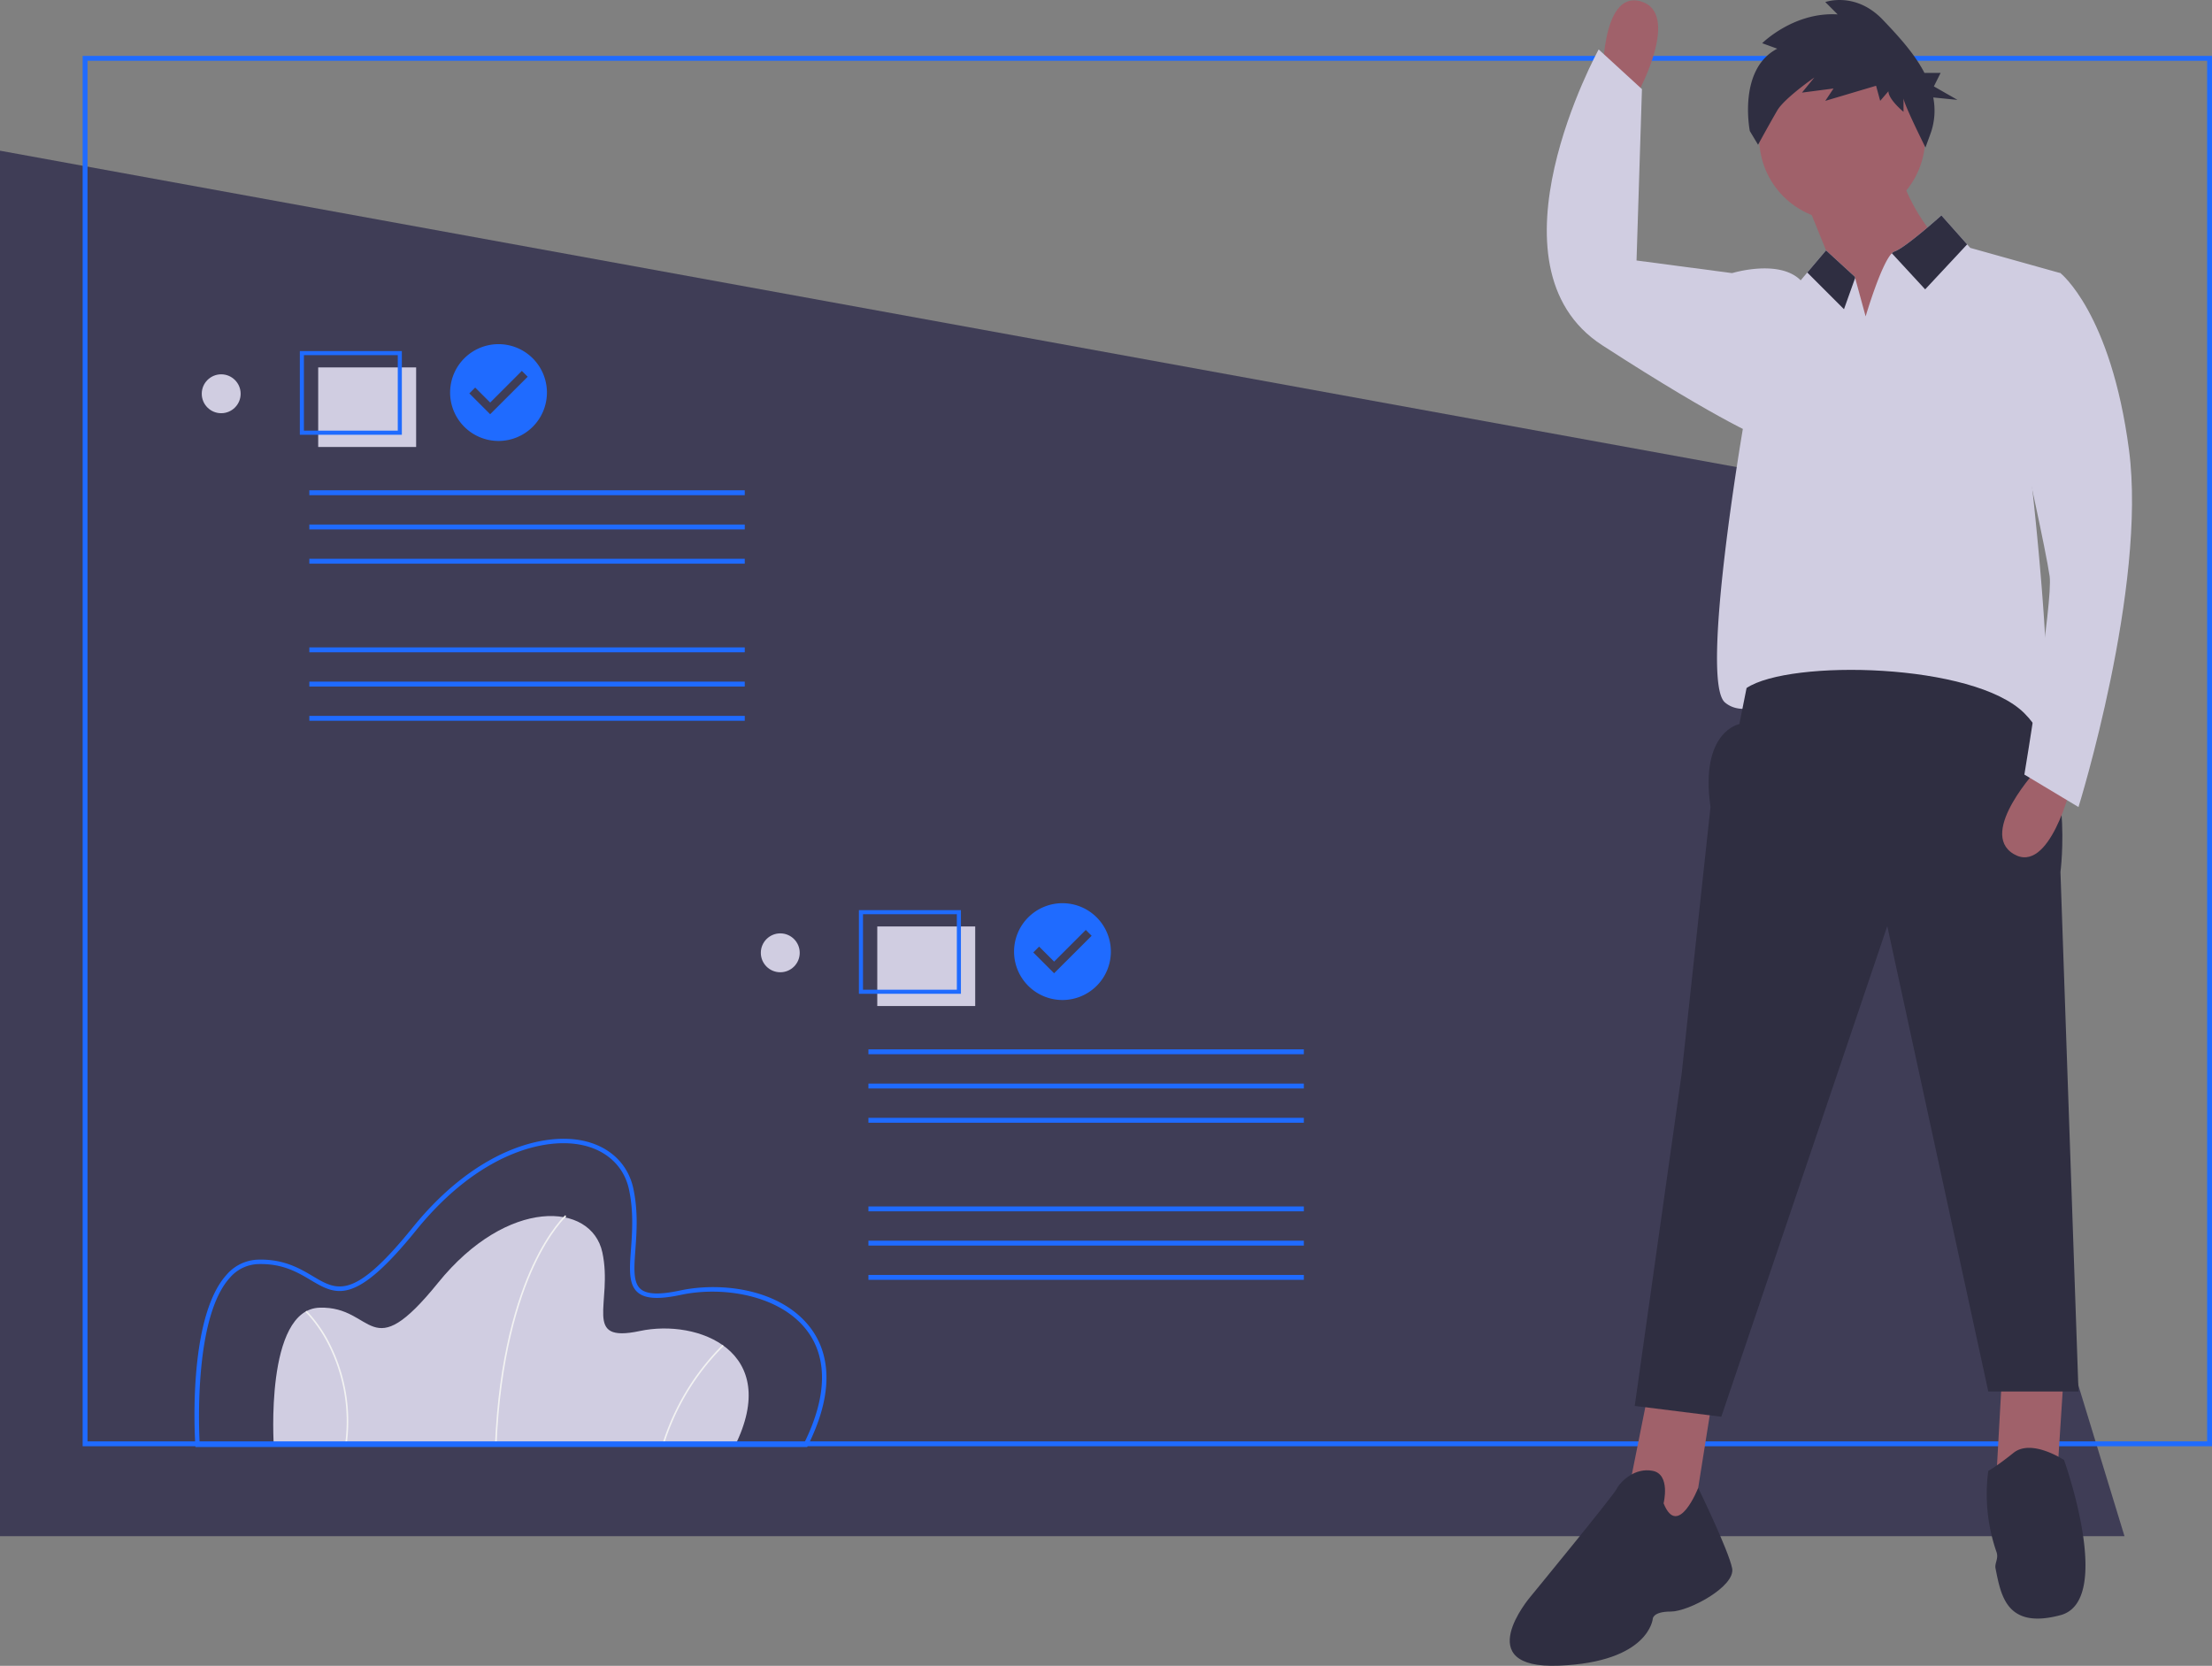 <svg id="adc4e792-6005-44b2-b71b-0efc63d2afdb" data-name="Layer 1" xmlns="http://www.w3.org/2000/svg" width="910" height="685.33" viewBox="0 0 910 685.33"><rect x="0" y="0" width="910" height="685.33" fill="#808080" stroke="none"/><title>up_to_date</title><polygon points="874 632 0 632 0 62 741 197 874 632" fill="#3f3d56"/><path d="M447.251,702.335H257.646s-3.843-56.369,18.897-57.01,20.178,24.982,48.683-10.249,63.095-33.309,67.579-12.491-8.648,37.473,15.373,32.348S466.788,663.261,447.251,702.335Z" transform="translate(-145 -107.335)" fill="#d0cde1"/><path d="M349.248,702.348l-.64-.026c1.492-37.113,9.265-60.959,15.523-74.427,6.794-14.624,13.342-20.544,13.407-20.603l.426.479c-.064.058-6.535,5.919-13.275,20.444C358.465,641.627,350.735,665.375,349.248,702.348Z" transform="translate(-145 -107.335)" fill="#f2f2f2"/><path d="M417.871,702.425l-.615-.179a99.365,99.365,0,0,1,25.017-41.621l.43.474A98.691,98.691,0,0,0,417.871,702.425Z" transform="translate(-145 -107.335)" fill="#f2f2f2"/><path d="M287.509,702.379l-.635-.088a69.765,69.765,0,0,0-6.275-40.778,56.148,56.148,0,0,0-9.903-14.451l.443-.462a56.851,56.851,0,0,1,10.034,14.63A70.404,70.404,0,0,1,287.509,702.379Z" transform="translate(-145 -107.335)" fill="#f2f2f2"/><path d="M1055,702.335H179v-572h876Zm-874-2h872v-568H181Z" transform="translate(-145 -107.335)" fill="#1f6bff"/><path d="M477.072,702.634H225.413l-.058-.852c-.145-2.121-3.355-52.144,12.853-69.992a17.752,17.752,0,0,1,12.973-6.225c10.565-.301,17.205,3.657,22.56,6.833,10.094,5.988,16.762,9.944,41.006-20.021,26.264-32.462,54.602-39.445,70.892-35.562,10.525,2.51,17.78,9.602,19.903,19.46,2.01,9.334,1.37,18.104.856,25.152-.551,7.54-.986,13.496,2.111,16.195,2.585,2.252,7.745,2.457,16.238.644,17.274-3.685,41.377-.532,53.475,15.1,6.509,8.41,11.636,23.696-.897,48.764Zm-249.941-1.829h248.809c9.34-18.949,9.631-34.957.836-46.321-11.098-14.339-34.382-18.114-51.648-14.43-9.227,1.969-14.725,1.644-17.821-1.054-3.786-3.299-3.322-9.657-2.734-17.707.506-6.931,1.136-15.556-.819-24.634-1.969-9.141-8.726-15.726-18.539-18.065-15.771-3.763-43.317,3.133-69.046,34.933-25.238,31.193-32.84,26.685-43.36,20.444-5.421-3.215-11.577-6.862-21.575-6.578a15.989,15.989,0,0,0-11.67,5.626C224.995,649.06,226.774,694.042,227.131,700.805Z" transform="translate(-145 -107.335)" fill="#1f6bff"/><rect x="127.261" y="266.343" width="179.127" height="2.013" fill="#1f6bff"/><rect x="127.261" y="280.432" width="179.127" height="2.013" fill="#1f6bff"/><rect x="127.261" y="294.521" width="179.127" height="2.013" fill="#1f6bff"/><rect x="127.261" y="201.711" width="179.127" height="2.013" fill="#1f6bff"/><rect x="127.261" y="215.8" width="179.127" height="2.013" fill="#1f6bff"/><rect x="127.261" y="229.888" width="179.127" height="2.013" fill="#1f6bff"/><rect x="130.904" y="151.157" width="40.29" height="32.736" fill="#d0cde1"/><path d="M310.319,286.192h-41.969V251.777h41.969ZM270.028,284.513h38.612V253.456H270.028Z" transform="translate(-145 -107.335)" fill="#1f6bff"/><circle cx="91" cy="162" r="8" fill="#d0cde1"/><rect x="357.261" y="496.343" width="179.127" height="2.013" fill="#1f6bff"/><rect x="357.261" y="510.432" width="179.127" height="2.013" fill="#1f6bff"/><rect x="357.261" y="524.521" width="179.127" height="2.013" fill="#1f6bff"/><rect x="357.261" y="431.711" width="179.127" height="2.013" fill="#1f6bff"/><rect x="357.261" y="445.8" width="179.127" height="2.013" fill="#1f6bff"/><rect x="357.261" y="459.888" width="179.127" height="2.013" fill="#1f6bff"/><rect x="360.904" y="381.157" width="40.29" height="32.736" fill="#d0cde1"/><path d="M540.319,516.192h-41.969V481.777h41.969ZM500.028,514.513h38.612V483.456H500.028Z" transform="translate(-145 -107.335)" fill="#1f6bff"/><circle cx="321" cy="392" r="8" fill="#d0cde1"/><path d="M881.337,173.69,900.632,221.185l11.874,32.653,31.169-46.011S924.38,188.532,924.38,163.3Z" transform="translate(-145 -107.335)" fill="#a0616a"/><polygon points="678.453 570.991 669.547 615.517 694.779 636.296 705.169 570.991 678.453 570.991" fill="#a0616a"/><polygon points="823.907 560.601 820.938 614.033 846.17 609.58 849.138 563.569 823.907 560.601" fill="#a0616a"/><circle cx="757.859" cy="56.707" r="34.137" fill="#a0616a"/><path d="M980.78,305.786s11.874,103.896,2.968,103.896S931.801,400.776,922.896,393.355s-37.106-4.453-37.106-4.453-20.779,16.326-31.169,7.421,7.421-112.801,7.421-112.801l-4.453-63.822s19.295-5.937,28.2,2.968l2.716-3.221,7.718-9.113L908.053,221.185l.134.505,4.319,15.822s6.323-21.492,10.79-25.974a3.143,3.143,0,0,1,1.083-.742c4.453-1.484,19.295-14.842,19.295-14.842l10.597,11.918,1.276,1.44,37.106,10.39Z" transform="translate(-145 -107.335)" fill="#d0cde1"/><path d="M863.527,390.386l-2.968,14.842s-16.326,2.968-11.874,34.137L836.811,549.198l-19.295,136.549,35.621,4.453,68.274-201.854L962.97,679.81h37.106l-7.421-213.728s5.937-44.527-14.842-65.306S881.337,378.513,863.527,390.386Z" transform="translate(-145 -107.335)" fill="#2f2e41"/><path d="M829.39,725.821s2.968-11.874-4.453-13.358-13.358,4.453-14.842,7.421-35.621,44.527-35.621,44.527-25.232,29.684,11.874,28.2,38.59-19.295,38.59-19.295,0-2.968,7.421-2.968,26.716-10.39,25.232-17.811-13.966-33.072-13.966-33.072S835.327,740.663,829.39,725.821Z" transform="translate(-145 -107.335)" fill="#2f2e41"/><path d="M994.138,708.01s-13.358-8.905-20.779-2.968-10.39,7.421-10.39,7.421l-.12.899a72.651,72.651,0,0,0,3.528,32.579c.88,2.639-.851,4.538-.44,6.597,2.226,11.132,4.453,25.232,26.716,19.295S994.138,708.01,994.138,708.01Z" transform="translate(-145 -107.335)" fill="#2f2e41"/><path d="M983.749,423.039s-25.232,26.716-10.39,35.621,23.748-28.2,23.748-28.2Z" transform="translate(-145 -107.335)" fill="#a0616a"/><path d="M819.113,144.982s17.507-32.309.873-37.095-15.691,33.361-15.691,33.361Z" transform="translate(-145 -107.335)" fill="#a0616a"/><polygon points="763.187 114.354 758.601 127.208 743.506 112.113 751.224 103 763.053 113.85 763.187 114.354" fill="#2f2e41"/><path d="M954.272,207.871,936.996,226.38,923.296,211.537a3.143,3.143,0,0,1,1.083-.742c4.453-1.484,19.295-14.842,19.295-14.842Z" transform="translate(-145 -107.335)" fill="#2f2e41"/><path d="M973.359,224.153l19.295-4.453s20.779,16.326,28.2,72.727-20.779,146.938-20.779,146.938l-22.263-13.358s11.874-71.243,10.39-81.632S977.812,293.912,977.812,293.912Z" transform="translate(-145 -107.335)" fill="#d0cde1"/><path d="M876.156,127.373l-6.21-2.258s12.984-12.984,31.048-11.854l-5.081-5.081s12.419-4.516,23.709,7.339c5.935,6.232,12.802,13.557,17.083,21.808h6.65l-2.775,5.551,9.714,5.551-9.971-.997a28.01,28.01,0,0,1-.943,14.376l-2.258,6.209s-9.032-18.064-9.032-20.322v5.645s-6.21-5.08-6.21-8.467l-3.387,3.952-1.694-6.21-20.887,6.21,3.387-5.08-12.984,1.694,5.081-6.21s-12.287,8.489-15.242,13.548c-3.144,5.384-7.903,14.113-7.903,14.113l-3.387-5.645S859.786,135.84,876.156,127.373Z" transform="translate(-145 -107.335)" fill="#2f2e41"/><path d="M865.011,222.669l-7.421-2.968-39.332-5.195,2.226-70.501-17.811-16.326s-48.979,89.053,1.484,121.706,66.79,38.59,66.79,38.59Z" transform="translate(-145 -107.335)" fill="#d0cde1"/><path d="M582.087,478.922A19.913,19.913,0,1,0,602,498.835,19.913,19.913,0,0,0,582.087,478.922Zm-3.435,28.825-8.566-8.566,2.403-2.403,6.171,6.171L591.685,489.924l2.403,2.403Z" transform="translate(-145 -107.335)" fill="#1f6bff"/><path d="M350.087,248.922A19.913,19.913,0,1,0,370,268.835,19.913,19.913,0,0,0,350.087,248.922Zm-3.435,28.825-8.566-8.566,2.403-2.403,6.171,6.171L359.685,259.924l2.403,2.403Z" transform="translate(-145 -107.335)" fill="#1f6bff"/></svg>